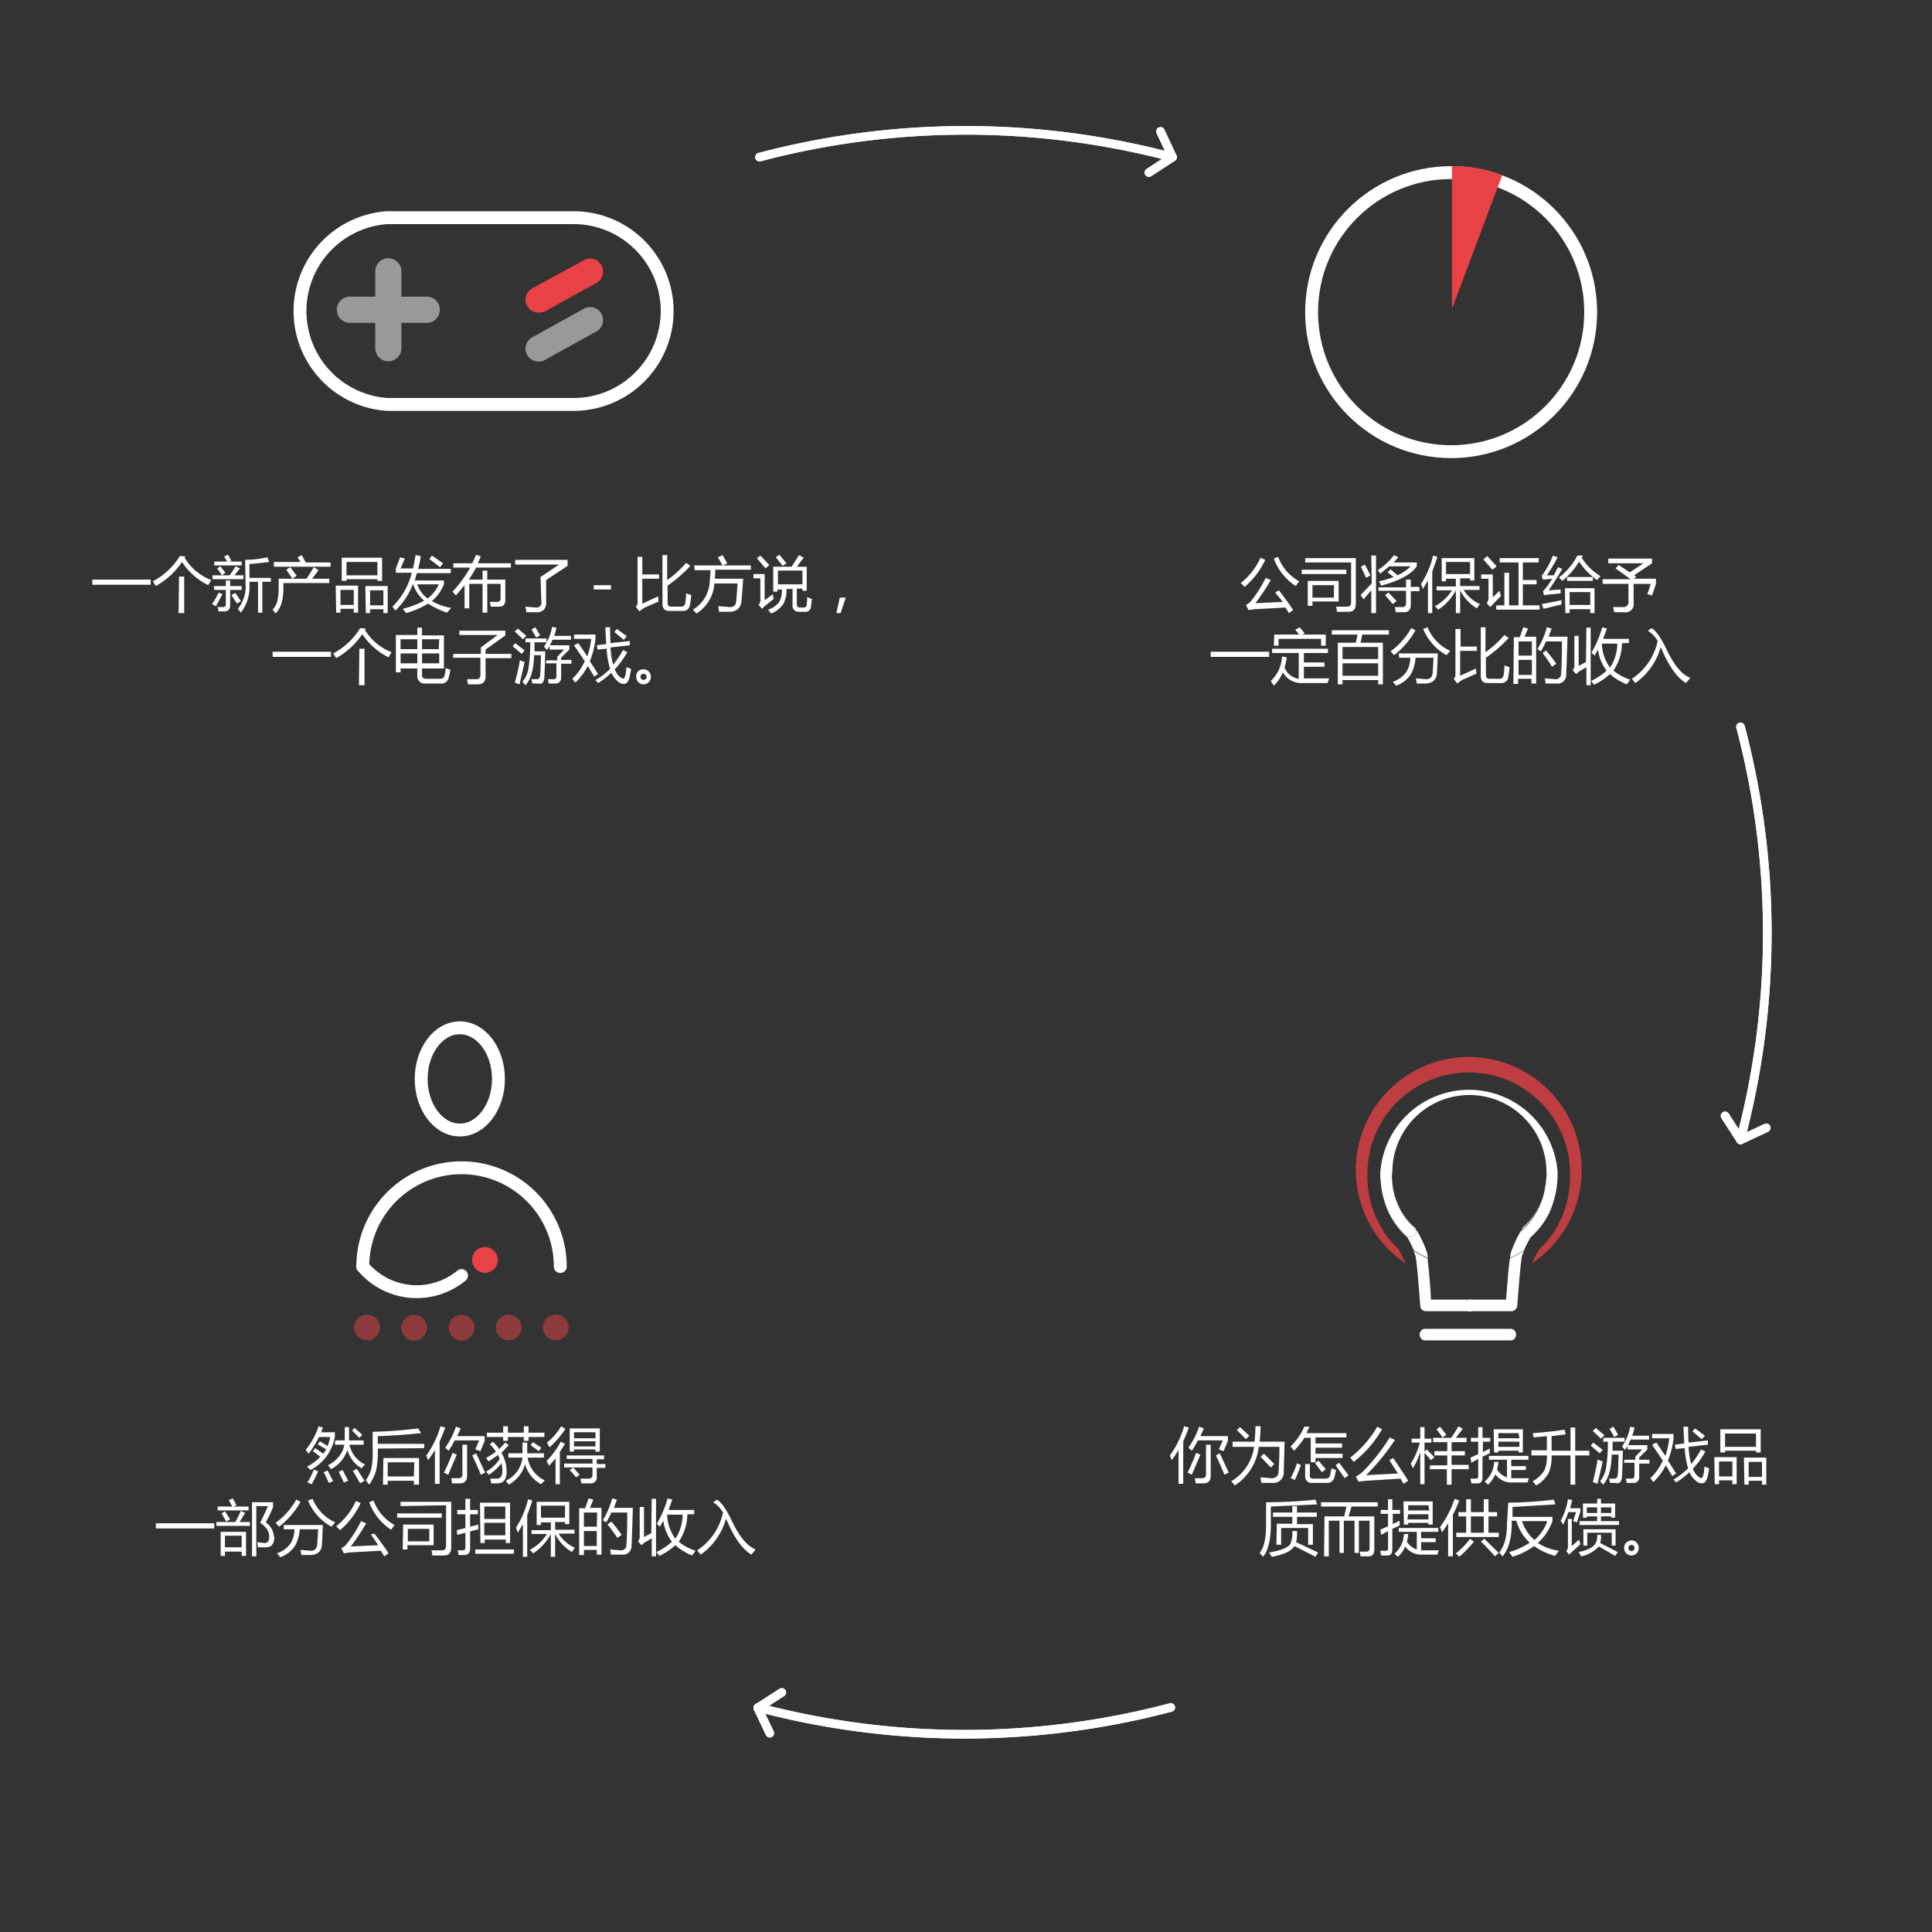<svg xmlns="http://www.w3.org/2000/svg" viewBox="0 0 450 450"><rect x="0" y="0" width="450" height="450" fill="#333333" stroke="none"/><defs><style>.a,.b,.f,.i,.j{fill:none;stroke:#fff;}.a,.b,.i{stroke-miterlimit:10;}.a,.f{stroke-width:2px;}.b,.i,.j{stroke-width:3px;}.c,.g{fill:#e84146;}.d,.h{opacity:0.5;}.e,.h{fill:#fff;}.f,.i,.j{stroke-linecap:round;}.f,.j{stroke-linejoin:round;}.g{opacity:0.76;}</style></defs><title>chinese_diagram</title><path class="a" d="M155.4,72.4a21.8,21.8,0,0,1-21.8,21.8H90.2a21.8,21.8,0,0,1,0-43.5h43.5A21.8,21.8,0,0,1,155.4,72.4Z"/><path class="a" d="M155.4,72.4a21.8,21.8,0,0,1-21.8,21.8H90.2a21.8,21.8,0,0,1,0-43.5h43.5A21.8,21.8,0,0,1,155.4,72.4Z"/><path class="a" d="M155.4,72.4a21.8,21.8,0,0,1-21.8,21.8H90.2a21.8,21.8,0,0,1,0-43.5h43.5A21.8,21.8,0,0,1,155.4,72.4Z"/><path class="b" d="M155.4,72.4a21.8,21.8,0,0,1-21.8,21.8H90.2a21.8,21.8,0,0,1,0-43.5h43.5A21.8,21.8,0,0,1,155.4,72.4Z"/><path class="c" d="M125.6,72.8a3,3,0,0,1-1.5-5.7L136,60.6a3,3,0,0,1,2.9,5.3L127,72.5A3,3,0,0,1,125.6,72.8Z"/><g class="d"><path class="e" d="M125.6,84.2a3,3,0,0,1-1.5-5.7L136,71.9a3,3,0,0,1,2.9,5.3L127,83.8A3,3,0,0,1,125.6,84.2Z"/></g><path class="e" d="M21.5,135H35.1v1.2H21.5Z"/><path class="e" d="M43.2,129.6l-.2.3a12.4,12.4,0,0,0,6.2,5.2l-.7,1.2a15.3,15.3,0,0,1-6.1-5.4,18.2,18.2,0,0,1-6.1,5.6l-.7-1.1a16.3,16.3,0,0,0,6.3-5.9Zm-1.5,4.7h1.2v8.5H41.6Z"/><path class="e" d="M49.5,134h2.2l-1.1-1.6.7-.5,1.2,1.5-.8.6h1.8l1.4-2.1,1,.5L54.6,134h2.1v.9H49.5Zm1.4,4,.9.4-1.5,2.8-.9-.5A21.5,21.5,0,0,0,50.9,138.1Zm-1.1-1.5h2.8v-1.3h1v1.3h2.7v.9H53.6V141q0,1.4-1.4,1.4H50.9l-.2-1H52q.6,0,.6-.7v-3.3H49.9Zm.1-5.7h3l-.7-1.2.9-.4.8,1.4-.5.2h2.9v.9H49.9Zm4.9,7.3,1.3,1.9-.9.6-1.3-2Zm2.3-7.7a25.1,25.1,0,0,0,5.2-.6l.4,1.1-4.6.5v3.2h5v.9h-2v7.2h-1v-7.2h-2v.7a9.7,9.7,0,0,1-2,6.5l-.7-.9a8.2,8.2,0,0,0,1.8-5.7Z"/><path class="e" d="M64.9,134.8h6.5q.9-1.4,1.7-2.7l1.1.7-1.5,2h4v1H66v1a13.1,13.1,0,0,1-.4,3.6,6.2,6.2,0,0,1-1.4,2.5l-.7-.9a4.8,4.8,0,0,0,1.1-2,12.3,12.3,0,0,0,.3-3.1Zm-1.1-3.9H70l-.7-1.1,1-.5.9,1.7H77v1H63.8Zm2.9,1.8.9-.6,1.5,2-1,.7Z"/><path class="e" d="M78.2,136.4h5.2v6.3h-1v-.9H79.3v.9h-1Zm4.2,1H79.3v3.5h3.1Zm-2.8-7.5H89v5.4H87.9v-.4H80.7v.4H79.6Zm8.3,1H80.7v3.1h7.2Zm-2.8,5.6h5.2v6.3h-1v-.9H86.2v.9h-1Zm4.2,1H86.2v3.5h3.1Z"/><path class="e" d="M93.3,132.4h2.9q.3-1.4.6-3.1l1.2.2q-.2,1.6-.6,3H105v1H97.1l-.5,1.7h6.8v.9a9.9,9.9,0,0,1-2.8,3.9,13.2,13.2,0,0,0,4.5,1.6l-1,1.1a20.2,20.2,0,0,1-4.4-2.1,21,21,0,0,1-5.1,2.2l-.8-1a20.6,20.6,0,0,0,5-1.9,8.4,8.4,0,0,1-2.6-3.9,16.8,16.8,0,0,1-4.1,6.2l-.7-.9a16.3,16.3,0,0,0,4.5-7.9H92.2v-1l1-2.6,1.1.3Zm8.8,3.7H97.2a6.6,6.6,0,0,0,2.4,3.3A8.3,8.3,0,0,0,102.2,136.1Zm-2.1-5.9.6-.8,2.6,1.8-.7.9Z"/><path class="e" d="M112.4,132.9h1.1V135h4.2v4.7q0,1.6-1.4,1.6h-2l-.2-1.1h1.6q.9,0,.9-.8V136h-3.1v6.7h-1.1V136h-3.1v5.7h-1.1v-5.4l-2,2.4-.8-.9a26.2,26.2,0,0,0,4.1-5.6h-3.9v-1h4.4l.9-2,1.1.4-.7,1.6H119v1h-8.1a32.5,32.5,0,0,1-1.7,2.8h3.2Z"/><path class="e" d="M125.9,134.4l4.3-2.9H120v-1.1h12.2v1.4l-5,3.3v5a2.6,2.6,0,0,1-.5,1.9,2.5,2.5,0,0,1-1.9.6h-2.2q-.1-.7-.2-1.3l2.4.2a1.1,1.1,0,0,0,1.3-1.2Z"/><path class="e" d="M138.3,137.3v-1h4v1Z"/><path class="e" d="M149.6,129.7v4.1h3.9v1h-3.9v5.8l3.7-1.7q0,.6.1,1.2l-3.4,1.5-1.1.8-.8-1.1a1.2,1.2,0,0,0,.4-1V129.7Zm4.7-.4h1.1v5.8a23,23,0,0,0,4.4-4l1,.7a32.1,32.1,0,0,1-5.3,4.6v4q0,.9.8.9h2.3a.9.9,0,0,0,1-.8q.2-1,.2-2.3l1.2.4a22.5,22.5,0,0,1-.3,2.3,1.6,1.6,0,0,1-1.8,1.4h-3q-1.6,0-1.6-1.7Z"/><path class="e" d="M161.7,131.7h6.6l-1.1-1.9,1.1-.5,1.1,1.9-1,.5h6.5v1h-8.3q0,1.2-.1,2.1h6.6q-.2,3-.4,5.2t-2.4,2.5h-2.8l-.2-1.3,2.8.2q1.3,0,1.4-1.5t.3-4h-5.4a8.9,8.9,0,0,1-4.2,7l-.8-.9a8,8,0,0,0,3.9-6.4q.1-1.1.2-2.8h-3.7Z"/><path class="e" d="M180,138.4a10.4,10.4,0,0,0,.2,1.1l-2.1,1.7-.6.6-.8-.9a1.7,1.7,0,0,0,.4-1.3v-4.9h-1.6v-1h2.6v6.1Zm-2.9-9,2.1,2.2-.9.8-2-2.4Zm10.8,2.6v5.6h-1v-.5h-1.3v3.6q0,.8.7.8h.9q.6,0,.7-.6a15.1,15.1,0,0,0,.1-1.8l1.1.4q-.1.9-.2,1.8a1.3,1.3,0,0,1-1.5,1.2h-1.3a1.4,1.4,0,0,1-1.5-1.6v-3.7h-1.4a7,7,0,0,1-.7,3.4,6.1,6.1,0,0,1-2.9,2.3l-.7-.9a5.1,5.1,0,0,0,2.6-1.8,5.4,5.4,0,0,0,.6-2.9h-1v.5h-1V132h4.3l1.7-2.7,1.1.6-1.6,2.1Zm-7.2-2.2.8-.6,1.7,2-.9.6Zm6.2,3.1h-5.7v3.2h5.7Z"/><path class="e" d="M197,139.2l-1.2,3.6h-1l.8-3.6Z"/><path class="e" d="M63.5,151.8H77.1V153H63.5Z"/><path class="e" d="M85.2,146.4l-.2.3a12.4,12.4,0,0,0,6.2,5.2l-.7,1.2a15.3,15.3,0,0,1-6.1-5.4,18.2,18.2,0,0,1-6.1,5.6l-.7-1.1a16.3,16.3,0,0,0,6.3-5.9Zm-1.5,4.7h1.2v8.5H83.6Z"/><path class="e" d="M92.2,147.9h5v-1.7h1.1v1.8h5.1v7.7H98.3v1.6q0,.8.9.8h3.2q.9,0,1.1-.6a8.7,8.7,0,0,0,.3-1.9l1.1.4a17.9,17.9,0,0,1-.4,1.9,1.7,1.7,0,0,1-1.9,1.3H99.1a1.7,1.7,0,0,1-1.9-1.9v-1.6H93.3v.9H92.2Zm1.1,3.3h3.9v-2.3H93.3Zm0,3.3h3.9v-2.3H93.3Zm9-5.6H98.3v2.3h3.9Zm0,5.6v-2.3H98.3v2.3Z"/><path class="e" d="M105.6,152.3h6.4v-1.5l3.9-2.9H107v-1h10.7V148l-4.6,3.3v1h6v1h-6v4.3q0,1.8-1.9,1.8H109l-.2-1.2h2.1a.9.9,0,0,0,1-1v-4h-6.4Z"/><path class="e" d="M120,149.8l2.2,1.7-.7.8-2.1-1.8Zm1.1,4,1.1.4-1.2,5.2-1.1-.4A46.5,46.5,0,0,0,121.1,153.8Zm-.5-7.4,2,1.7-.8.8-1.9-1.8Zm1.8,2.3h4.9v.9h-2.8q0,1.1,0,2.1h2.5q-.1,3.9-.2,5.9t-1.5,1.6H124l-.2-1h1.2q.7,0,.8-.8t.2-4.8h-1.6q-.1,4.9-2,7l-.7-.8a6.7,6.7,0,0,0,1.4-3.2,36.3,36.3,0,0,0,.4-6h-1.1Zm1.4-2.1.9-.5,1.1,1.9-.9.5Zm3.5,7.2h2.5V153l1.6-1.7H128v-.8l-.6.9-.7-.8a11.2,11.2,0,0,0,1.9-4.6l1,.2a15.2,15.2,0,0,1-.5,1.9H133v.9h-4.3l-.6,1.3h4.5v1l-1.9,1.9v.5h2.4v.9h-2.4v3.2a1.3,1.3,0,0,1-1.5,1.4h-1.4l-.2-1h1.4q.6,0,.6-.7v-3h-2.5Z"/><path class="e" d="M134.7,149.8l2.1,3.1a18.4,18.4,0,0,0,.9-4.1h-4v-1h5v1a19.8,19.8,0,0,1-1.3,5.2l1.9,3-.9.6-1.5-2.5a14.2,14.2,0,0,1-2.9,3.9l-.7-.9a13.1,13.1,0,0,0,2.9-4.1l-2.5-3.7Zm4,8.6a16.9,16.9,0,0,0,3.4-2.6,20,20,0,0,1-.8-4.7l-2.1.2-.2-1,2.2-.3q-.1-1.7-.2-3.9h1.1q0,2.1.1,3.7l4.5-.5v1l-4.5.5a19.7,19.7,0,0,0,.6,4,18.1,18.1,0,0,0,2.3-3.4l1,.5a20.2,20.2,0,0,1-2.9,4,4.9,4.9,0,0,0,1.2,1.8l.7.4q.3,0,.5-.6t.3-2.1l1.1.4a19.3,19.3,0,0,1-.5,2.4q-.4,1.1-1.2,1.1a2.1,2.1,0,0,1-1.4-.6,5.6,5.6,0,0,1-1.5-2,18.4,18.4,0,0,1-3.1,2.4Zm4.4-11.2.6-.7,2.3,1.7-.7.8-.3-.2Z"/><path class="e" d="M149.9,155.9a1.6,1.6,0,0,1,1.2.5,1.8,1.8,0,0,1,0,2.5,1.7,1.7,0,0,1-2.9-1.3,1.6,1.6,0,0,1,.5-1.3A1.8,1.8,0,0,1,149.9,155.9Zm0,2.5.5-.2a.7.7,0,0,0,.2-.5.7.7,0,0,0-.2-.6l-.5-.2-.5.2a.7.7,0,0,0-.2.6.6.6,0,0,0,.2.5Z"/><path class="e" d="M289,135.8a15.8,15.8,0,0,0,4.6-5.9l1.1.5a18.6,18.6,0,0,1-4.8,6.3Zm8.9,1.7q2,2.6,3.3,4.6l-1,.7-.8-1.3-7.3.4-1.3.2-.6-1.2a3.5,3.5,0,0,0,1.1-.8,28.8,28.8,0,0,0,3.5-5.5l1.2.5a52.6,52.6,0,0,1-3.6,5.4l6.4-.3L297,138Zm-1.2-7.4,1-.4a10.8,10.8,0,0,0,4.9,5.7l-.8,1.1A12.9,12.9,0,0,1,296.7,130.1Z"/><path class="e" d="M303.2,132.7h10.4v1H303.2Zm.8-1.7v-1h11.8v10.6q0,1.9-1.7,1.9h-2.7a7.1,7.1,0,0,0-.2-1.2h2.6q.9,0,.9-1.1V131Zm.6,4.3h7.2v4.8h-6.1v1h-1.1Zm6.1,3.9v-2.9h-5v2.9Z"/><path class="e" d="M319.4,129.4h1.1v13.4h-1.1v-5.3l-1.8,2.1-.7-1,2.6-2.7ZM317,132l.9-.5,1.3,2.5-1,.6Zm3.9.8a14.9,14.9,0,0,0,3.8-3.5l1,.5-1.1,1.2H330v.9q-1.9,2.8-8.3,4.5l-.5-1a21,21,0,0,0,3.4-1l-1.4-1.1.7-.7,1.6,1.4a11.1,11.1,0,0,0,3.1-2.1h-5l-2.1,1.7Zm.2,4h6.4V135h1.1v1.7h2v1h-2v3.2q0,1.7-1.6,1.7h-1.9l-.2-1.2h1.8q.8,0,.8-.9v-2.9h-6.4Zm1.5,1.8.8-.6,1.9,2-.9.7Z"/><path class="e" d="M331,136a21.5,21.5,0,0,0,2.8-6.6l1,.3q-.6,1.8-1.2,3.4v9.7h-1v-7.6l-1.2,2Zm4.8-6h7.6v5.2h-1v-.5h-2.3v1.8h4.5v.9h-3.7a8.5,8.5,0,0,0,3.8,3.3l-.7,1a10.4,10.4,0,0,1-3.9-4.2v5.3h-1v-5.3a12.2,12.2,0,0,1-4.1,4.5l-.8-.8a10.7,10.7,0,0,0,4-3.7h-3.6v-.9h4.5v-1.8h-2.3v.6h-1Zm6.6.9h-5.6v2.8h5.6Z"/><path class="e" d="M349.3,137.6a7.6,7.6,0,0,0,.3,1.2l-2.5,2.6-.8-.9a2.3,2.3,0,0,0,.4-1.4v-4.3H345v-1h2.7v5.3Zm-2.9-8.1,2.2,2.4-1,.8-2.1-2.4Zm2.1,11.5h1.9v-7.6h1.1V141h2.2V131h-4.4v-1h9.1v1h-3.7v4.1h3.2v1h-3.2V141h3.9v1H348.5Z"/><path class="e" d="M360.7,137.5l2.8-.2v.9l-3.9.4-.2-.9a14.3,14.3,0,0,0,2.1-2.9l-2.1.2-.3-.9a18,18,0,0,0,2.6-4.7l1.1.4a42.7,42.7,0,0,1-2.5,4.2h1.6l1-1.9,1,.4Q362,135.7,360.7,137.5Zm-1.6,3.2,4.6-.9q0,.5,0,1l-4.2,1Zm9.6-11.3-.3.5a13,13,0,0,0,4.4,4.3l-.8.9a15.2,15.2,0,0,1-4.2-4.3,16.8,16.8,0,0,1-3.9,4.5l-.8-.8a15,15,0,0,0,4.3-5.1Zm-4.2,7.6h6.9v5.8h-1v-.9h-4.8v.9h-1Zm.5-2.6h6v.9h-6Zm5.4,3.5h-4.8v3h4.8Z"/><path class="e" d="M373.3,134.9h6.5l-3.5-2.5.7-.8,2.6,1.7,3.2-2.1h-8.2v-1.1h10.2v1.1l-4.2,2.8.5.3-.5.5h5.1V136l-.9,2.7-1.1-.3.8-2.4h-4v4.4a1.9,1.9,0,0,1-2.2,2.2h-2.3l-.3-1.2h2.4a1.1,1.1,0,0,0,1.2-1.2V136h-6Z"/><path class="e" d="M282,151.8h13.6V153H282Z"/><path class="e" d="M296,158.6a8.2,8.2,0,0,0,2.6-5.7l1.1.2a14.3,14.3,0,0,1-.5,2.4,4.2,4.2,0,0,0,3.3,2.6v-6h-6.2v-1h13v1h-5.6v2.2h4.8v1h-4.8V158h5.9l-.4,1.1h-5.9a4.9,4.9,0,0,1-4.5-2.5,9,9,0,0,1-2.1,3.1Zm.8-10.8h5.8l-.9-1.1,1-.6,1.2,1.4-.6.3h5.5v2.6h-1.1v-1.6h-9.9v1.6h-1.1Z"/><path class="e" d="M311.6,149.7h4.2l.4-1.9h-6v-1h13.3v1h-6.2l-.4,1.9h5.2v9.7H321v-1h-8.3v1h-1.1Zm9.4,1h-8.3v2.8H321Zm-8.3,6.7H321v-2.9h-8.3Z"/><path class="e" d="M323.9,151.7a16.9,16.9,0,0,0,4.8-5.4l1,.5a19,19,0,0,1-5,5.8Zm1.9.5h9.1q-.1,2.3-.2,4.5t-2.4,2.5h-2.3l-.2-1.2,2.4.2q1.4,0,1.5-1.6t.2-3.4h-4.2a8.8,8.8,0,0,1-1,3.7,6.7,6.7,0,0,1-3.5,2.8l-.8-.9a6.2,6.2,0,0,0,3.3-2.5,6.9,6.9,0,0,0,.8-3.1h-2.6Zm5.7-5.7,1-.4a10.3,10.3,0,0,0,5.3,5.5l-.9,1A12.3,12.3,0,0,1,331.5,146.5Z"/><path class="e" d="M340.2,146.5v4.1H344v1h-3.9v5.8l3.7-1.7q0,.6.1,1.2l-3.4,1.5-1.1.8-.8-1.1a1.2,1.2,0,0,0,.4-1V146.5Zm4.7-.4H346v5.8a23,23,0,0,0,4.4-4l1,.7a32.1,32.1,0,0,1-5.3,4.6v4q0,.9.8.9h2.3a.9.9,0,0,0,1-.8q.2-1,.2-2.3l1.2.4a22.5,22.5,0,0,1-.3,2.3,1.6,1.6,0,0,1-1.8,1.4h-3q-1.6,0-1.6-1.7Z"/><path class="e" d="M352.6,148.4H354l.8-2.3,1.1.3-.8,1.9h2.7v10.9h-1.1v-1.1h-3.1v1.2h-1.1Zm4.2,1h-3.1v3.3h3.1Zm-3.1,7.8h3.1v-3.5h-3.1Zm4.4-6a20,20,0,0,0,2.2-5.1l1.1.3-.7,1.9h4.4q-.2,7-.3,8.8a2,2,0,0,1-2.3,2.1H360a9.4,9.4,0,0,0-.2-1.2h0l2.5.2a1.2,1.2,0,0,0,1.3-1.3q.2-2,.2-7.5h-3.7a18.8,18.8,0,0,1-1.2,2.3Zm1.2.9.8-.6q1.5,1.8,2.4,3.1l-1,.7A33,33,0,0,0,359.3,152.1Z"/><path class="e" d="M369.5,146.2h1v13.4h-1v-4.2l-1.7,1-.7.6-.8-.9a1.6,1.6,0,0,0,.4-1.2v-6.8h1v7l1.7-.9Zm1.2,5.8a25.2,25.2,0,0,0,2.5-5.9l1.1.3-.9,2.4h6v1h-1.6a11.7,11.7,0,0,1-2,6.4,12,12,0,0,0,3.9,2.1l-.8,1.1a13.2,13.2,0,0,1-3.9-2.4,15.4,15.4,0,0,1-3.7,2.5l-.7-.9a14.2,14.2,0,0,0,3.6-2.4,10.3,10.3,0,0,1-2-4.9l-.8,1.4Zm6-2.1h-3.6a10.1,10.1,0,0,0,1.9,5.6A10.3,10.3,0,0,0,376.7,149.8Z"/><path class="e" d="M383.8,146.9l.9-.6q1.5.9,3.4,4.8,2.6,5.6,5.6,6.8l-1,1.2q-3-1.8-5.5-7.5l-.4-.9a15.1,15.1,0,0,1-5.9,8.4l-.8-1a14,14,0,0,0,6-8.8A6.8,6.8,0,0,0,383.8,146.9Z"/><path class="e" d="M71.2,337.7a16.5,16.5,0,0,0,3-5.5l1,.3-.4,1.1H78v1a10.8,10.8,0,0,1-5.7,7.8l-.8-.8a11.2,11.2,0,0,0,3.1-2.3l-1.7-1.3.5-.7,1.9,1.3.7-1L74,336.4l.5-.7,1.8,1.1a9.2,9.2,0,0,0,.6-2.1H74.3a25.1,25.1,0,0,1-2.4,3.9Zm1.9,4.6,1,.4a28.4,28.4,0,0,1-1.5,3l-1-.4A19.1,19.1,0,0,0,73.1,342.3Zm2.3.6.9-.4,1.3,2.5-1,.4Q76.1,344.3,75.4,342.9Zm2.7-7.4h2.2q0-1.4,0-3.1h1q0,1.8,0,3.1h3.4v1H81.4a6.6,6.6,0,0,0,3.6,4.6l-.8.9a7.4,7.4,0,0,1-3.3-4.3,7.7,7.7,0,0,1-3.8,4.5l-.7-.9q3.3-1.8,3.8-4.8H78Zm.8,7.3.9-.4,1.3,2.5-1,.4Zm3.1-9.6.6-.6,1.8,1.6-.7.7Zm.2,9.4.9-.5,1.8,2.8-1,.6Z"/><path class="e" d="M88,337.4a21.6,21.6,0,0,1-.4,5.1,10.8,10.8,0,0,1-1.6,3.3l-.8-1a8.3,8.3,0,0,0,1.3-2.8,17,17,0,0,0,.3-3.9v-4.6a102.4,102.4,0,0,0,10.6-.8l.7,1.1q-5.7.6-10.1.7v1.8H98.8v1Zm1.3,2.2h8.3v6.2H96.4v-.9H90.3v.9H89.2Zm7.2,1H90.3v3.3h6.1Z"/><path class="e" d="M99.3,339a21.7,21.7,0,0,0,3.3-6.8l1.1.3q-.6,1.7-1.3,3.2v9.9h-1.1v-7.9a19.5,19.5,0,0,1-1.6,2.4Zm7.1-.2-2,4.7-1-.5a43.6,43.6,0,0,0,2-4.6Zm4.3-1.2.9-2.1h-5.7a21.5,21.5,0,0,1-1.4,2.4l-.8-.7a19,19,0,0,0,2.5-4.9l1.1.4-.8,1.8h6.4v1.1l-1,2.4Zm-3-1.1h1.1v7.2q0,1.8-1.7,1.8h-1.8l-.2-1.2h1.7q.9,0,.9-.9Zm3.2,2,2.1,4.5-1,.5q-.9-2.2-2-4.5Z"/><path class="e" d="M113.2,342.8a9.5,9.5,0,0,0,3.2-3l-.4-.9-2.2,1.5-.6-.8a13.8,13.8,0,0,0,2.3-1.5,11.2,11.2,0,0,0-1.4-1.7l.7-.6a11.6,11.6,0,0,1,1.5,1.7l1.4-1.5.8.6-1.7,1.8A8.6,8.6,0,0,1,118,343q-.1,2.5-2.2,2.5h-1.4l-.2-1.1h1.5q1.2,0,1.3-1.5a8,8,0,0,0-.2-2.1,11.4,11.4,0,0,1-2.9,2.7Zm.2-9.1h3.8v-1.5h1.1v1.5H122v-1.5h1.1v1.5h3.7v1h-3.7v.9H122v-.9h-3.7v.9h-1.1v-.9h-3.8Zm5,4.8h3.3q0-1,0-2.5h1.1q0,1.2,0,2.5h3.9v1h-3.8a7,7,0,0,0,4,5.3l-.9.9a7.6,7.6,0,0,1-3.7-4.7,7.8,7.8,0,0,1-3.8,4.8l-.7-.9a6.8,6.8,0,0,0,3.9-5.4h-3.3Zm5.2-1.9.5-.7,2,1.3-.6.8Z"/><path class="e" d="M127.3,340.3a18.5,18.5,0,0,0,3.3-4.5l1,.5-1.2,1.9v7.5h-1v-6l-1.5,1.7Zm.1-4.3a13.3,13.3,0,0,0,3.3-3.8l1,.6a21.5,21.5,0,0,1-3.7,4.3Zm4,4.9h6.6v-1.1h-6V339h8.7v.9h-1.7V341h2v.9h-2v2a1.4,1.4,0,0,1-1.6,1.6h-2l-.2-1.1h2a.8.8,0,0,0,.8-.9v-1.7h-6.6Zm1.3,1.5.8-.6,1.5,1.7-.8.6Zm0-9.7h7v5.4h-1v-.5h-5v.5h-1Zm6,.9h-5V335h5Zm-5,3.3h5v-1.2h-5Z"/><path class="e" d="M36.3,354.8H49.9V356H36.3Z"/><path class="e" d="M50.4,354.5h4.4a27,27,0,0,0,1.3-2.6l1,.5-1.3,2.1h2.4v.9H50.4Zm.3-3.6h3.4l-.8-1.5.9-.4.9,1.6-.7.3h3.5v.9H50.7Zm.7,5.9h5.9v5.6h-1v-1H52.4v1h-1Zm.2-4.3.8-.5,1.2,1.9-.9.5Zm4.7,5.2H52.4v2.7h3.9Zm7.6.2q0,2.4-1.8,2.5H60.1l-.2-1.2,1.7.2q1.2,0,1.1-1.7t-2.1-3q.9-1.8,1.8-3.9H59.7v11.7h-1V349.9h4.9V351q-.5,1.4-1.7,3.6A4.3,4.3,0,0,1,63.8,358Z"/><path class="e" d="M64.2,354.7a16.9,16.9,0,0,0,4.8-5.4l1,.5a19,19,0,0,1-5,5.8Zm1.9.5h9.1q-.1,2.3-.2,4.5t-2.4,2.5H70.2L70,361l2.4.2q1.4,0,1.5-1.6t.2-3.4H69.8a8.8,8.8,0,0,1-1,3.7,6.7,6.7,0,0,1-3.5,2.8l-.8-.9a6.2,6.2,0,0,0,3.3-2.5,6.9,6.9,0,0,0,.8-3.1H66.1Zm5.7-5.7,1-.4a10.3,10.3,0,0,0,5.3,5.5l-.9,1A12.3,12.3,0,0,1,71.7,349.4Z"/><path class="e" d="M78.3,355.5a15.8,15.8,0,0,0,4.6-5.9l1.1.5a18.6,18.6,0,0,1-4.8,6.3Zm8.9,1.7q2,2.6,3.3,4.6l-1,.7-.8-1.3-7.3.4-1.3.2-.6-1.2a3.5,3.5,0,0,0,1.1-.8,28.8,28.8,0,0,0,3.5-5.5l1.2.5a52.7,52.7,0,0,1-3.6,5.4l6.4-.3-1.7-2.5ZM86,349.9l1-.4a10.8,10.8,0,0,0,4.9,5.7l-.8,1.1A12.9,12.9,0,0,1,86,349.9Z"/><path class="e" d="M92.5,352.5h10.4v1H92.5Zm.8-1.7v-1h11.8v10.6q0,1.9-1.7,1.9h-2.7a7.1,7.1,0,0,0-.2-1.2H103q.9,0,.9-1.1v-9.4Zm.6,4.3H101v4.8H94.9v1H93.8Zm6.1,3.9v-2.9h-5V359Z"/><path class="e" d="M106.4,356.4l2-.5v-3.2h-1.9v-1h1.9v-2.6h1.1v2.6h1.8v1h-1.8v2.9l1.9-.5v1.1l-1.9.5v4q0,1.5-1.4,1.5h-1.3a8.9,8.9,0,0,0-.2-1.1h1.2q.6,0,.6-.6V357l-1.9.5Zm4.3,4.5h9v1h-9Zm1.1-10.9h7v9.4h-1v-.8h-4.9v.8h-1Zm5.9.9h-4.9v2.9h4.9Zm-4.9,6.7h4.9v-2.9h-4.9Z"/><path class="e" d="M120.2,355.8a21.6,21.6,0,0,0,2.8-6.6l1,.3q-.6,1.8-1.2,3.4v9.7h-1v-7.6l-1.2,2Zm4.8-6h7.6v5.2h-1v-.5h-2.3v1.8h4.5v.9h-3.7a8.5,8.5,0,0,0,3.8,3.3l-.7,1a10.4,10.4,0,0,1-3.9-4.2v5.3h-1v-5.3a12.2,12.2,0,0,1-4.1,4.5l-.8-.8a10.7,10.7,0,0,0,4-3.7h-3.6v-.9h4.5v-1.8h-2.3v.6h-1Zm6.6.9h-5.6v2.8h5.6Z"/><path class="e" d="M134.9,351.3h1.4l.8-2.3,1.1.3-.8,1.9h2.7v10.9H139v-1.1H136v1.2h-1.1Zm4.2,1H136v3.3H139Zm-3.1,7.8H139v-3.5H136Zm4.4-6a20.1,20.1,0,0,0,2.2-5.1l1.1.3-.7,1.9h4.4q-.2,7-.3,8.8a2,2,0,0,1-2.3,2.1h-2.5a9.4,9.4,0,0,0-.2-1.2h0l2.5.2a1.2,1.2,0,0,0,1.3-1.3q.2-2,.2-7.5h-3.7a18.9,18.9,0,0,1-1.2,2.3Zm1.2.9.8-.6q1.5,1.8,2.4,3.1l-1,.7A32.9,32.9,0,0,0,141.5,355.1Z"/><path class="e" d="M151.8,349.1h1v13.4h-1v-4.2l-1.7,1-.7.6-.8-.9a1.6,1.6,0,0,0,.4-1.2v-6.8h1v7l1.7-.9Zm1.2,5.8a25.2,25.2,0,0,0,2.5-5.9l1.1.3-.9,2.4h6v1h-1.6a11.7,11.7,0,0,1-2,6.4,12,12,0,0,0,3.9,2.1l-.8,1.1a13.2,13.2,0,0,1-3.9-2.4,15.4,15.4,0,0,1-3.7,2.5l-.7-.9a14.2,14.2,0,0,0,3.6-2.4,10.3,10.3,0,0,1-2-4.9l-.8,1.4Zm6-2.1h-3.6a10.1,10.1,0,0,0,1.9,5.6A10.3,10.3,0,0,0,159,352.8Z"/><path class="e" d="M166.1,349.9l.9-.6q1.5.9,3.4,4.8,2.6,5.6,5.6,6.8l-1,1.2q-3-1.8-5.5-7.5l-.4-.9a15.1,15.1,0,0,1-5.9,8.4l-.8-1a14,14,0,0,0,6-8.8A6.8,6.8,0,0,0,166.1,349.9Z"/><path class="e" d="M272.5,339a21.8,21.8,0,0,0,3.3-6.8l1.1.3q-.6,1.7-1.3,3.2v9.9h-1.1v-7.9a19.8,19.8,0,0,1-1.6,2.4Zm7.1-.2-2,4.7-1-.5a43.8,43.8,0,0,0,2-4.6Zm4.3-1.2.9-2.1H279a21.6,21.6,0,0,1-1.4,2.4l-.8-.7a19.1,19.1,0,0,0,2.5-4.9l1.1.4-.8,1.8h6.4v1.1l-1,2.4Zm-3-1.1H282v7.2q0,1.8-1.7,1.8h-1.8l-.2-1.2H280q.9,0,.9-.9Zm3.2,2,2.1,4.5-1,.5q-.9-2.2-2-4.5Z"/><path class="e" d="M287.1,335.8h5.1a31,31,0,0,0,.2-3.6h1.2a30.8,30.8,0,0,1-.2,3.6h5.8q-.1,4.2-.2,7a2.4,2.4,0,0,1-2.7,2.6h-2.5q-.1-.5-.2-1.3l2.5.2a1.5,1.5,0,0,0,1.7-1.6q.2-2.7.2-5.7h-4.8a12.5,12.5,0,0,1-5.6,9l-.8-1a11,11,0,0,0,5.3-8h-5Zm1-2.7.7-.7,2.2,2-.8.8Zm5.5,6.2.8-.7,2.4,2.4-.8.8Z"/><path class="e" d="M300.6,336.9a14.3,14.3,0,0,0,3.2-4.6H305l-.7,1.5h9.3v1h-7.2v1.4h6.2v1h-6.2v1.4h6.3v1h-6.3v1h-1.1v-5.7h-1.5a17.3,17.3,0,0,1-2.4,3Zm1.4,3.9,1,.4a34.1,34.1,0,0,1-1.4,3.5l-1-.4A19.4,19.4,0,0,0,302.1,340.8Zm2,.2h1.1v2.5a.7.7,0,0,0,.8.9h2.8q.9,0,1.1-.7a16.5,16.5,0,0,0,.3-1.7l1.1.4q-.2,1-.4,1.7a1.7,1.7,0,0,1-1.9,1.3h-3.2a1.5,1.5,0,0,1-1.7-1.7Zm2.3-.2.8-.6,1.7,2-.9.7Zm4.8.5.8-.6,2.2,2.9-.9.7Z"/><path class="e" d="M314.5,339.5a25.1,25.1,0,0,0,6.3-7.2l1.1.6a25.8,25.8,0,0,1-6.6,7.6Zm10,.1q1.8,2.6,3.5,5.3l-1.1.7-.7-1.2-8.1.5-1.7.2-.6-1.2a5.3,5.3,0,0,0,1.6-1.1,44.7,44.7,0,0,0,6.3-8l1.2.6a54,54,0,0,1-6.7,8.2l7.4-.4-2-3.1Z"/><path class="e" d="M328.6,340.9a16.5,16.5,0,0,0,2.1-4.9h-1.9v-.9h2v-2.7h1v2.7h1.6v.9h-1.6v2.1l.5-.5,1.8,1.8-.8.7-1.5-1.7v7.3h-1v-7.5a18.4,18.4,0,0,1-1.7,3.8Zm4.5.4h4V339h-3v-1h3v-2.1h-3.3v-1H338a30.3,30.3,0,0,0,1.7-2.7l1,.6-1.6,2.1h2.5v1h-3.5v2.1h3.1v1h-3.1v2.2h4v1h-4v3.6h-1.1v-3.6h-4Zm1.5-8.4.8-.6,1.5,1.9-.9.6Z"/><path class="e" d="M342.5,339.5l1.8-.8v-2.9h-1.7v-.9h1.7v-2.5h1v2.5h1.8v.9h-1.7v2.4l1.6-.8v1.1l-1.7.8v4.8q0,1.3-1,1.4h-1.6l-.2-1.1h1.3q.5,0,.5-.5v-4.1l-1.6.9Zm3.3,5.6a6.4,6.4,0,0,0,2.2-4.6h1a10.3,10.3,0,0,1-.3,1.8,4.3,4.3,0,0,0,2.3,1.8V340h-4.2v-.9H356v.9h-4v1.5h3.4v.9H352v1.9h4.1l-.3,1h-3.4a4.6,4.6,0,0,1-4.1-1.9,6.7,6.7,0,0,1-1.7,2.4Zm2.1-12.2h6.8v5.4h-1v-.4H349v.4h-1Zm5.8.9H349v1.2h4.9ZM349,337h4.9v-1.2H349Z"/><path class="e" d="M356.7,337.8h3.6v-3.3l-3.1.3-.2-1q4.3-.3,7.4-.8l.3,1.1-3.3.4v3.4h4.4v-5.4h1.1v5.4h3.3v1.1h-3.3v6.8h-1.1v-6.8h-4.4a9.6,9.6,0,0,1-.7,4.1,7.7,7.7,0,0,1-2.9,2.9l-.8-1a7.2,7.2,0,0,0,2.7-2.5,8,8,0,0,0,.6-3.5h-3.6Z"/><path class="e" d="M371.1,336l2.2,1.7-.7.8-2.1-1.8Zm1.1,4,1.1.4-1.2,5.2-1.1-.4A46.5,46.5,0,0,0,372.1,339.9Zm-.5-7.4,2,1.7-.8.8-1.9-1.8Zm1.8,2.3h4.9v.9h-2.8q0,1.1,0,2.1H378q-.1,3.9-.2,5.9t-1.5,1.6H375l-.2-1H376q.7,0,.8-.8t.2-4.8h-1.6q-.1,4.9-2,7l-.7-.8a6.7,6.7,0,0,0,1.4-3.2,36.3,36.3,0,0,0,.4-6h-1.1Zm1.4-2.1.9-.5,1.1,1.9-.9.5Zm3.5,7.2h2.5v-.7l1.6-1.7h-3.4v-.8l-.6.9-.7-.8a11.2,11.2,0,0,0,1.9-4.6l1,.2a15.2,15.2,0,0,1-.5,1.9h3.9v.9h-4.3l-.6,1.3h4.5v1l-1.9,1.9v.5h2.4v.9h-2.4V344a1.3,1.3,0,0,1-1.5,1.4h-1.4l-.2-1h1.4q.6,0,.6-.7v-3h-2.5Z"/><path class="e" d="M385.8,336l2.1,3.1a18.4,18.4,0,0,0,.9-4.1h-4v-1h5v1a19.8,19.8,0,0,1-1.3,5.2l1.9,3-.9.6-1.5-2.5a14.3,14.3,0,0,1-2.9,3.9l-.7-.9a13.1,13.1,0,0,0,2.9-4.1l-2.5-3.7Zm4,8.6a16.9,16.9,0,0,0,3.4-2.6,20,20,0,0,1-.8-4.7l-2.1.2-.2-1,2.2-.3q-.1-1.7-.2-3.9h1.1q0,2.1.1,3.7l4.5-.5v1l-4.5.5a19.8,19.8,0,0,0,.6,4,18.1,18.1,0,0,0,2.3-3.4l1,.5a20.3,20.3,0,0,1-2.9,4,4.9,4.9,0,0,0,1.2,1.8l.7.4q.3,0,.5-.6t.3-2.1l1.1.4a19.3,19.3,0,0,1-.5,2.4q-.4,1.1-1.2,1.1a2.1,2.1,0,0,1-1.4-.6,5.6,5.6,0,0,1-1.5-2,18.4,18.4,0,0,1-3.1,2.4Zm4.4-11.2.6-.7,2.3,1.7-.7.8-.3-.2Z"/><path class="e" d="M399.3,339.4h5.2v6.3h-1v-.9h-3.1v.9h-1Zm4.2,1h-3.1v3.5h3.1Zm-2.8-7.5h9.4v5.4H409v-.4h-7.2v.4h-1.1Zm8.3,1h-7.2v3.1H409Zm-2.8,5.6h5.2v6.3h-1v-.9h-3.1v.9h-1Zm4.2,1h-3.1v3.5h3.1Z"/><path class="e" d="M294.9,349.9a110.1,110.1,0,0,0,11.5-.6l.4,1.1-10.8.5v4.2q0,5.3-1.8,7.5l-.8-.9q1.5-1.8,1.5-6.6Zm7.2,6.7a10.8,10.8,0,0,1-.2,2.6l5.1,2.4-.6,1-4.9-2.5q-1.1,1.8-5.3,2.5l-.6-1q4.3-.7,5-2.1a6.7,6.7,0,0,0,.4-2.9Zm-4.7-1.7H301v-1.6h-4.5v-1H301v-1.5h1.1v1.5h4.6v1h-4.6V355h3.7v4.8h-1.1v-3.9h-6.3v3.9h-1.1Z"/><path class="e" d="M308.5,353.2h4.6l.5-2.3h-5.9v-1h13.2v1h-6.1l-.7,2.3h6v7.7q0,1.6-1.4,1.6h-1.8l-.2-1.1h1.6a.7.7,0,0,0,.7-.8v-6.4h-2.5v7.5h-1v-7.5h-2.5v7.5h-1v-7.5h-2.5v8.3h-1.1Z"/><path class="e" d="M321.5,356.3l1.8-.8v-2.9h-1.7v-.9h1.7v-2.5h1v2.5h1.8v.9h-1.7V355l1.6-.8v1.1l-1.7.8v4.8q0,1.3-1,1.4h-1.6l-.2-1.1h1.3q.5,0,.5-.5v-4.1l-1.6.9Zm3.3,5.6a6.4,6.4,0,0,0,2.2-4.6h1a10.3,10.3,0,0,1-.3,1.8,4.3,4.3,0,0,0,2.3,1.8v-4.1h-4.2v-.9H335v.9h-4v1.5h3.4v.9H331v1.9h4.1l-.3,1h-3.4a4.6,4.6,0,0,1-4.1-1.9,6.7,6.7,0,0,1-1.7,2.4Zm2.1-12.2h6.8v5.4h-1v-.4H328v.4h-1Zm5.8.9H328v1.2h4.9Zm-4.9,3.3h4.9v-1.2H328Z"/><path class="e" d="M335.4,355.7a23.2,23.2,0,0,0,3.4-6.6l1.1.4q-.7,1.8-1.5,3.3v9.7h-1.1v-7.7l-1.4,2.1Zm7.9,3.4a30.4,30.4,0,0,1-3.4,3.5l-.8-.8a16.3,16.3,0,0,0,3.3-3.4Zm2.3-9.9h1.1v3h2v1h-2V357h2.4v1h-9.9v-1h2.3v-3.8h-1.8v-1h1.8v-3h1.1v3h3Zm-3,7.8h3v-3.8h-3Zm2.3,2.1.8-.7,3.4,3.3-.9.8Q346.8,360.9,344.9,359Z"/><path class="e" d="M351.3,350a94.1,94.1,0,0,0,10.6-.7l.4,1.1-10,.6v2.3h9.3v1a12.7,12.7,0,0,1-3.4,5.1,12.4,12.4,0,0,0,4.9,1.8l-.9,1.2a15.4,15.4,0,0,1-4.9-2.3,15.8,15.8,0,0,1-5,2.5l-.8-1.1a15.4,15.4,0,0,0,4.8-2.2,10.6,10.6,0,0,1-3.1-5.1h-1.1v.8q0,4.9-2.1,7.5l-.8-.9q1.8-2.2,1.8-6.6Zm9.1,4.3h-5.9a10,10,0,0,0,2.9,4.4A10.3,10.3,0,0,0,360.4,354.3Z"/><path class="e" d="M363.5,354.2a14.8,14.8,0,0,0,1.7-5l1,.2-.5,1.9h2.4v.8l-.8,2.5-.9-.3.7-2.1h-1.8a21.8,21.8,0,0,1-1.2,2.9Zm1.7-.4h.9v6.3l1.7-1.5.3,1.1-1.9,1.7-.7.7-.7-.8a1.6,1.6,0,0,0,.4-1.2Zm7.7,3.7a5.9,5.9,0,0,1-.2,1.9l4.1,2.1-.6.9-3.8-2.2a7.7,7.7,0,0,1-4.1,2.3l-.6-1q2.9-.6,3.8-1.8a3.3,3.3,0,0,0,.5-2.2Zm-5-3.2H372v-1.1h-2.4v.3h-.9v-3.3H372v-1.1h.9v1.1h3.3v3.3h-.9v-.3h-2.4v1.1h4.2v.9h-9.2Zm1.8,5.7h-.9v-3.8h7.5V360h-.9v-3h-5.7Zm-.1-7.6H372v-1.3h-2.4Zm5.7-1.3h-2.4v1.3h2.4Z"/><path class="e" d="M380,358.8a1.5,1.5,0,0,1,1.2.5,1.8,1.8,0,0,1,0,2.5,1.7,1.7,0,0,1-1.2.5,1.7,1.7,0,0,1-1.7-1.7,1.6,1.6,0,0,1,.5-1.3A1.8,1.8,0,0,1,380,358.8Zm0,2.5.5-.2a.7.7,0,0,0,.2-.5.7.7,0,0,0-.2-.6l-.5-.2-.5.2a.7.7,0,0,0-.2.6.6.6,0,0,0,.2.5Z"/><path class="f" d="M176.9,36.6a188.2,188.2,0,0,1,96.1,0"/><line class="f" x1="267.6" y1="40.2" x2="273.1" y2="36.6"/><line class="f" x1="270.3" y1="30.6" x2="273.1" y2="36.6"/><line class="f" x1="267.6" y1="40.2" x2="273.1" y2="36.6"/><line class="f" x1="270.3" y1="30.6" x2="273.1" y2="36.6"/><path class="f" d="M176.9,36.6a188.2,188.2,0,0,1,96.1,0"/><path class="f" d="M405.4,169.3a188.2,188.2,0,0,1,0,96.1"/><line class="f" x1="401.8" y1="259.9" x2="405.4" y2="265.5"/><line class="f" x1="411.4" y1="262.7" x2="405.4" y2="265.5"/><line class="f" x1="401.8" y1="259.9" x2="405.4" y2="265.5"/><line class="f" x1="411.4" y1="262.7" x2="405.4" y2="265.5"/><path class="f" d="M405.4,169.3a188.2,188.2,0,0,1,0,96.1"/><path class="f" d="M272.7,397.7a188.2,188.2,0,0,1-96.1,0"/><line class="f" x1="182.1" y1="394.2" x2="176.5" y2="397.8"/><line class="f" x1="179.3" y1="403.7" x2="176.5" y2="397.8"/><line class="f" x1="182.1" y1="394.2" x2="176.5" y2="397.8"/><line class="f" x1="179.3" y1="403.7" x2="176.5" y2="397.8"/><path class="f" d="M272.7,397.7a188.2,188.2,0,0,1-96.1,0"/><path class="e" d="M362.7,275.2c.1-.8.1-1.5.1-2.3C362.8,273.7,362.8,274.4,362.7,275.2Z"/><path class="e" d="M362.7,275.2a19.7,19.7,0,0,1-1.9,7.2A21.7,21.7,0,0,0,362.7,275.2Z"/><path class="e" d="M359.7,277l.2-1.1C359.9,276.2,359.8,276.6,359.7,277Z"/><path class="e" d="M359.7,277a16.1,16.1,0,0,1-.5,2A20.6,20.6,0,0,0,359.7,277Z"/><path class="e" d="M354.8,285.8a14.6,14.6,0,0,0,4-5.6,15.4,15.4,0,0,1-4.2,6.1l-.2.2A1.4,1.4,0,0,1,354.8,285.8Z"/><path class="e" d="M352.1,309.5a1.4,1.4,0,0,1,0,2.7H331.7a1.4,1.4,0,0,1,0-2.7Z"/><path class="e" d="M356.5,288.2c-.4.7-1.1,1.9-1.5,3h0a22.7,22.7,0,0,1-3.3,1.8c.1-.5.1-.9.2-1.2a26.6,26.6,0,0,1,2.4-5.2h.1a1.3,1.3,0,0,0,.3,1.2,1.4,1.4,0,0,0,1.9.1,17.3,17.3,0,0,0,4.2-5.4A18.1,18.1,0,0,1,356.5,288.2Z"/><path class="e" d="M342.1,302.7a1.4,1.4,0,1,1-1.2,1.4A1.4,1.4,0,0,1,342.1,302.7Z"/><path class="e" d="M355,291.3a8.3,8.3,0,0,0-.5,1.3c-.3,1.1-.8,7.7-1.1,11.5a1.4,1.4,0,0,1-1.4,1.3h-9.9a1.4,1.4,0,0,0,0-2.7h8.7c.2-2.4.5-7.1.9-9.6A22.7,22.7,0,0,0,355,291.3Z"/><path class="e" d="M330.8,304.1c-.3-3.9-.8-10.4-1.1-11.5a7.4,7.4,0,0,0-.5-1.3,22.9,22.9,0,0,0,3.3,1.8c.3,2.4.7,7.2.8,9.6h8.7a1.4,1.4,0,0,0,0,2.7h-9.9A1.3,1.3,0,0,1,330.8,304.1Z"/><path class="e" d="M329.9,286.6l-.2-.2a15.3,15.3,0,0,1-4.2-6.1,14.6,14.6,0,0,0,4,5.6A1.4,1.4,0,0,1,329.9,286.6Z"/><path class="e" d="M324.5,277c.1.7.3,1.4.5,2A16.3,16.3,0,0,1,324.5,277Z"/><path class="e" d="M324.5,277c-.1-.4-.2-.9-.2-1.4Z"/><path class="e" d="M324.2,274.1c0,.5.1,1,.1,1.5s.1,1,.2,1.4a16.3,16.3,0,0,0,.5,2l.2.6.3.7a15.3,15.3,0,0,0,4.2,6.1l.2.2h0a1.4,1.4,0,0,1-2.2,1.3,17.4,17.4,0,0,1-4.2-5.4h0a22,22,0,0,1-1.9-7.2,0,0,0,0,1,0,0,1.2,1.2,0,0,1,0-.2c-.1-.7-.1-1.4-.1-2h0a20.7,20.7,0,0,1,41.3,0c0,.8,0,1.6-.1,2.3s0,0,0,0a21.7,21.7,0,0,1-1.9,7.2h0a17.3,17.3,0,0,1-4.2,5.4,1.4,1.4,0,0,1-1.9-.1,1.3,1.3,0,0,1-.3-1.2l.2-.2a15.4,15.4,0,0,0,4.2-6.1l.3-.7.2-.6a16.1,16.1,0,0,0,.5-2c.1-.4.1-.7.2-1.1s.1-1.2.2-1.8,0-.8,0-1.2a17.9,17.9,0,0,0-35.9,0C324.2,273.3,324.2,273.7,324.2,274.1Z"/><path class="e" d="M323.5,282.5a17.4,17.4,0,0,0,4.2,5.4,1.4,1.4,0,0,0,2.2-1.3h.1a26.6,26.6,0,0,1,2.4,5.2c.1.3.1.7.2,1.2a22.9,22.9,0,0,1-3.3-1.8h0a32.9,32.9,0,0,0-1.5-3A18.2,18.2,0,0,1,323.5,282.5Z"/><path class="e" d="M321.6,275.2a22,22,0,0,0,1.9,7.2A19.7,19.7,0,0,1,321.6,275.2Z"/><path class="e" d="M321.5,272.9c0,.7,0,1.4.1,2S321.5,273.6,321.5,272.9Z"/><path class="g" d="M320.9,284.3a20.8,20.8,0,0,0,4.8,6.6,37.6,37.6,0,0,1,1.7,3.4,26.3,26.3,0,1,1,29.4,0c.5-1.2,1.3-2.7,1.8-3.4a20.7,20.7,0,0,0,4.8-6.6h0a22.5,22.5,0,0,0,2.2-8.3s0,0,0,0,.1-1.7.1-2.6a23.6,23.6,0,0,0-47.2,0h0c0,.8,0,1.6.1,2.3a1.4,1.4,0,0,0,0,.2,0,0,0,0,0,0,0,22.5,22.5,0,0,0,2.2,8.3Z"/><path class="h" d="M99.4,69.1H93.5V63.2a3,3,0,0,0-6.1,0v5.9H81.5a3,3,0,1,0,0,6.1h5.9v5.9a3,3,0,1,0,6.1,0V75.2h5.9a3,3,0,0,0,0-6.1Z"/><circle class="b" cx="338" cy="72.7" r="32.5"/><path class="c" d="M338.2,71.9l11.7-31.1a33.3,33.3,0,0,0-11.7-2.1Z"/><ellipse class="i" cx="107.1" cy="251.3" rx="9" ry="11.9"/><path class="j" d="M84.5,295a23,23,0,0,1,46,0"/><path class="j" d="M107.5,297.1a16.4,16.4,0,0,1-23-2.1"/><circle class="c" cx="113" cy="293.4" r="3" transform="translate(-161.4 139.9) rotate(-39.7)"/><g class="d"><circle class="c" cx="85.5" cy="309.2" r="3" transform="translate(-177.8 125.9) rotate(-39.7)"/><circle class="c" cx="96.5" cy="309.2" r="3" transform="translate(-175.3 133) rotate(-39.7)"/><circle class="c" cx="107.5" cy="309.2" r="3" transform="translate(-172.7 140) rotate(-39.7)"/><circle class="c" cx="118.5" cy="309.2" r="3" transform="translate(-170.2 147) rotate(-39.7)"/><circle class="c" cx="129.5" cy="309.2" r="3" transform="translate(-167.7 154) rotate(-39.7)"/></g></svg>